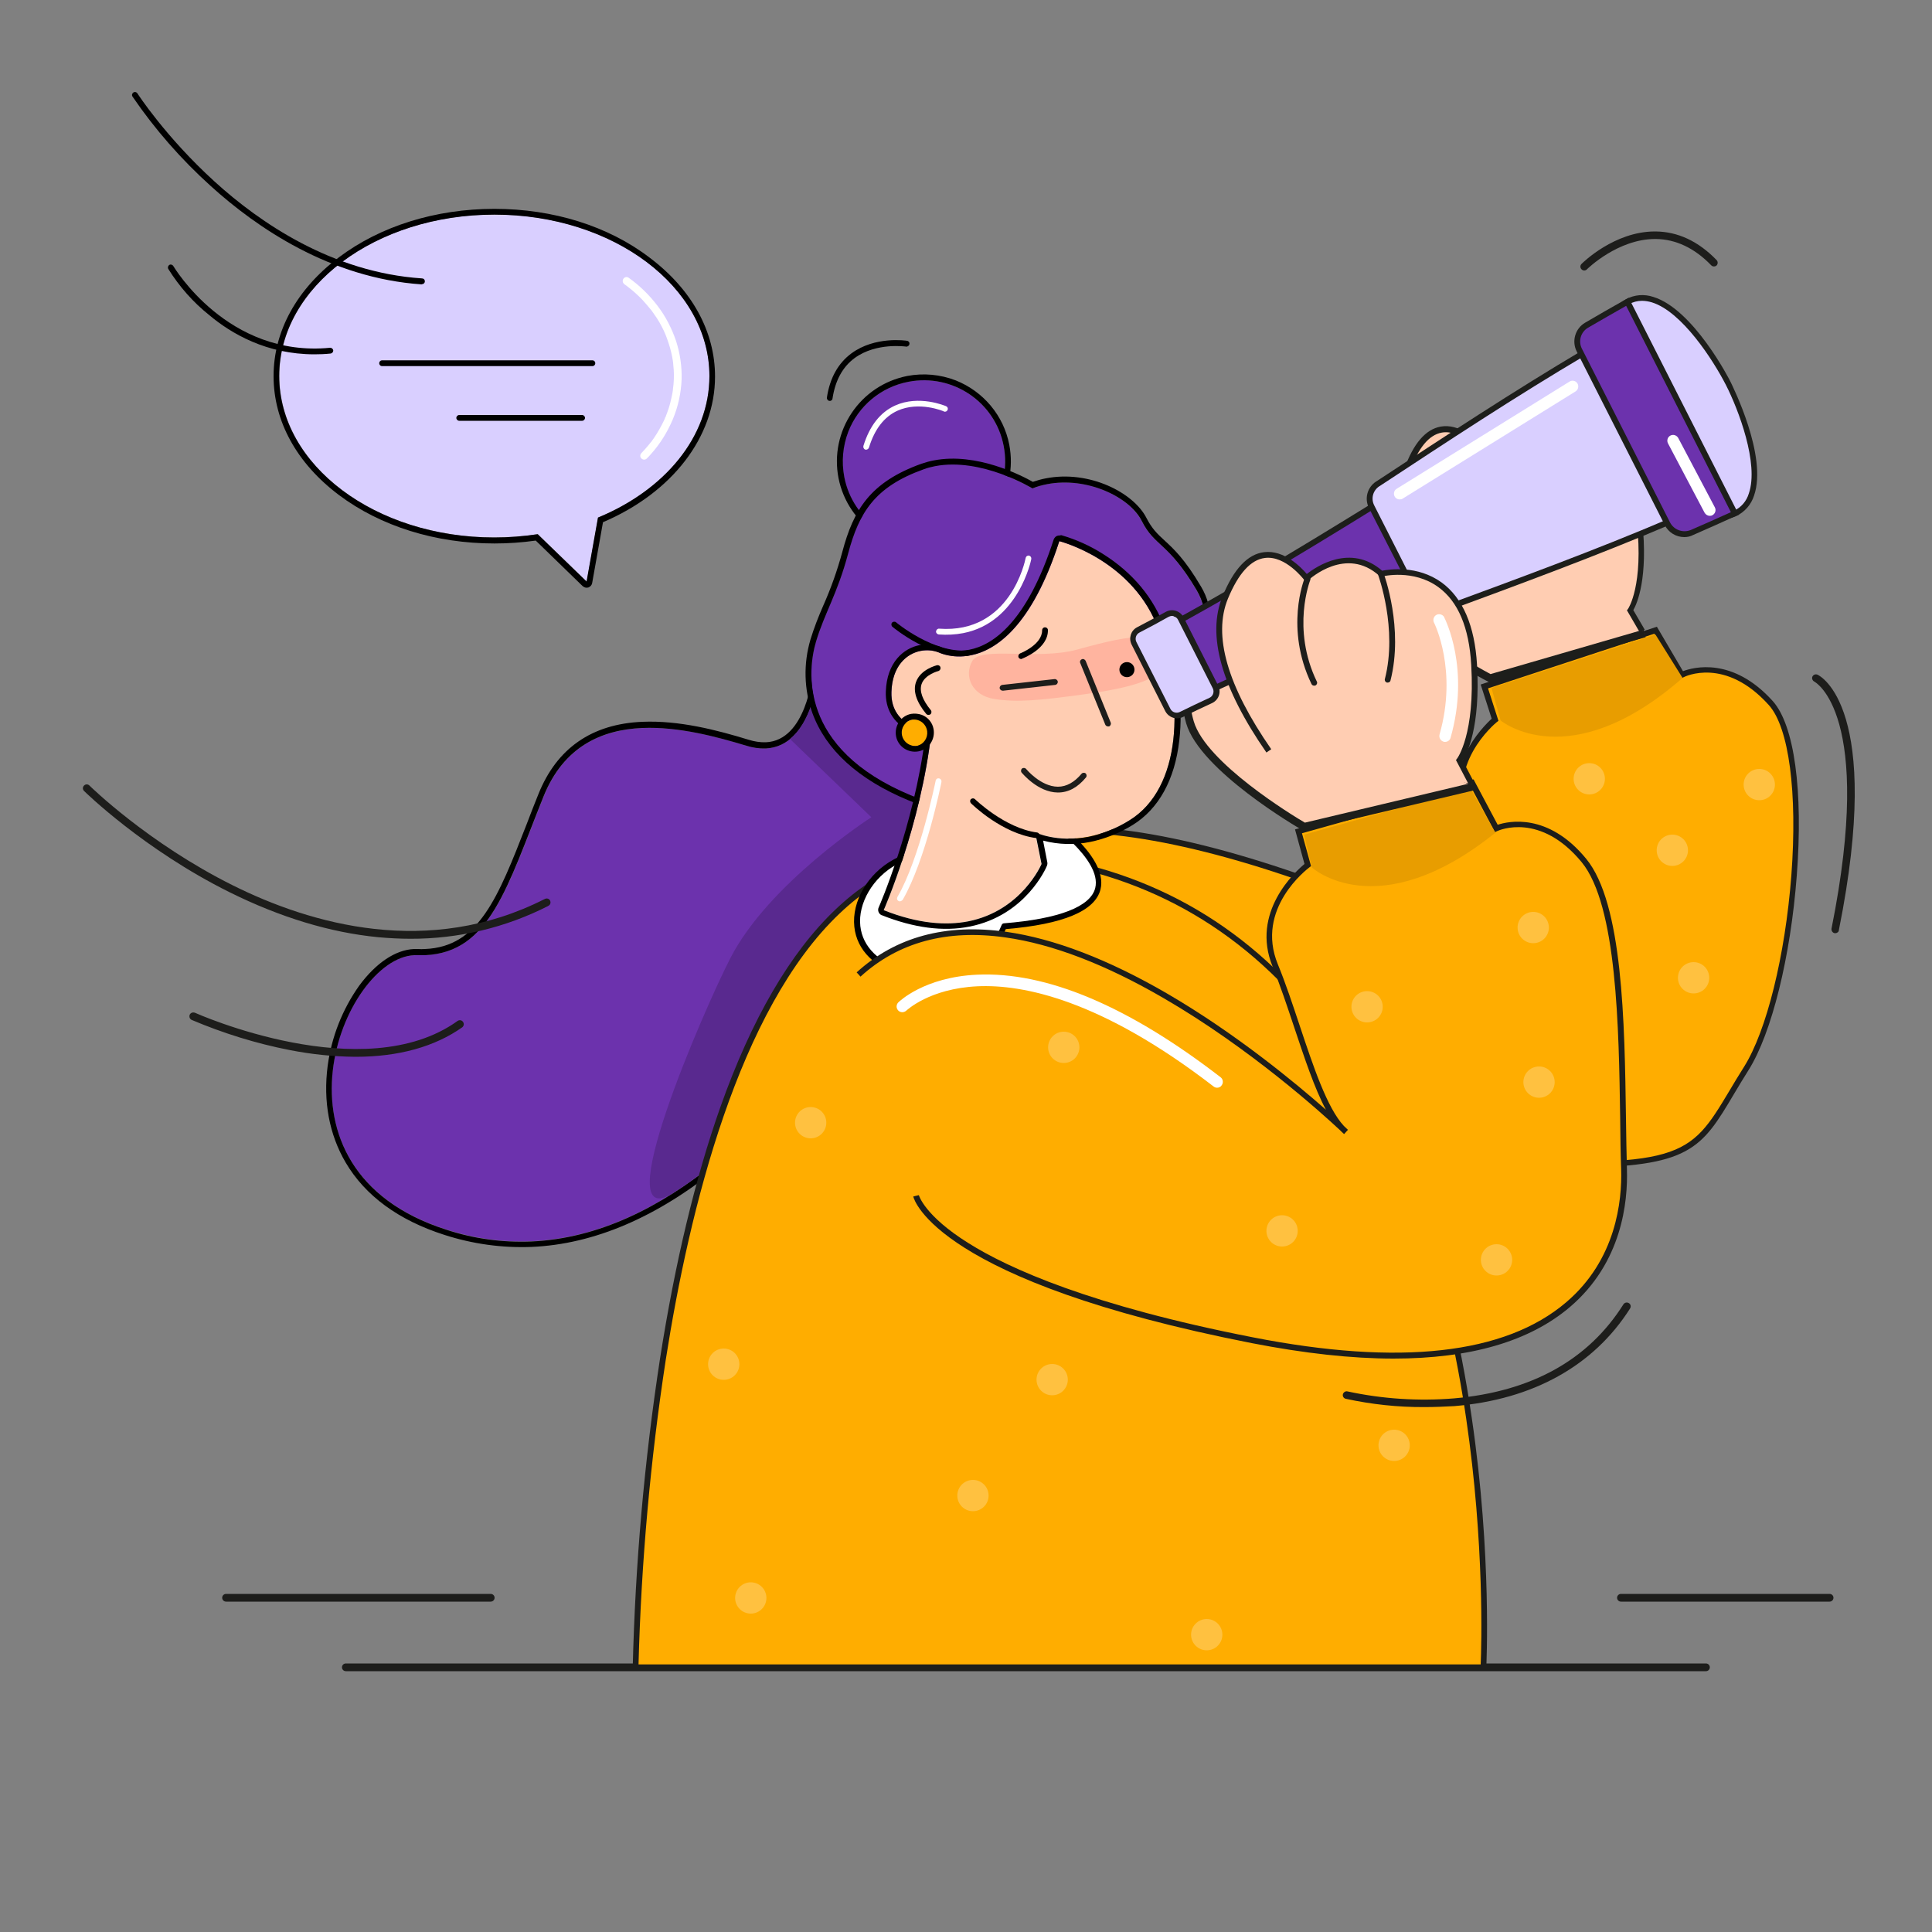 <?xml version="1.0" encoding="utf-8"?>
<!-- Generator: Adobe Illustrator 24.1.2, SVG Export Plug-In . SVG Version: 6.00 Build 0)  -->
<svg version="1.1" id="telescope_1_" xmlns="http://www.w3.org/2000/svg" xmlns:xlink="http://www.w3.org/1999/xlink" x="0px"
	 y="0px" viewBox="0 0 1000 1000" style="enable-background:new 0 0 1000 1000;" xml:space="preserve">
<rect x="0" y="0" width="1000" height="1000" fill="#808080" stroke="none"/>
<style type="text/css">
	.st0{fill:#1D1D1B;}
	.st1{fill:#D9CFFF;}
	.st2{fill:#FFFFFF;}
	.st3{fill:#FFAD00;}
	.st4{fill:#6C32AD;}
	.st5{fill:#59298F;}
	.st6{fill:#E89D00;}
	.st7{fill:#FFCDB2;}
	.st8{fill:#FFB49F;}
	.st9{fill:#1D1E1B;}
	.st10{fill:#FFC140;}
</style>
<g id="line">
	<path class="st0" d="M883,865H179c-1.1,0-2-0.9-2-2s0.9-2,2-2h704c1.1,0,2,0.9,2,2S884.1,865,883,865z"/>
	<path class="st0" d="M254,829H117c-1.1,0-2-0.9-2-2s0.9-2,2-2h137c1.1,0,2,0.9,2,2S255.1,829,254,829z"/>
	<path class="st0" d="M947,829H839c-1.1,0-2-0.9-2-2s0.9-2,2-2h108c1.1,0,2,0.9,2,2S948.1,829,947,829z"/>
</g>
<g id="message-2">
	<path class="st1" d="M367.2,194.6c0-46.1-49.8-83.6-111.3-83.6s-111.3,37.4-111.3,83.6s49.8,83.6,111.3,83.6c7.5,0,15-0.6,22.5-1.7
		l25.3,24.5l5.9-33.1C343.9,253.7,367.2,226.2,367.2,194.6z"/>
	<path d="M255.9,111.1c61.5,0,111.3,37.4,111.3,83.6c0,31.6-23.3,59-57.7,73.2l-5.9,33.1l-25.3-24.5c-7.4,1.1-14.9,1.7-22.5,1.7
		c-61.5,0-111.3-37.4-111.3-83.6S194.4,111.1,255.9,111.1 M255.9,108.1c-30.4,0-59,8.9-80.5,25.1c-21.8,16.4-33.8,38.2-33.8,61.5
		s12,45.1,33.8,61.5c21.6,16.2,50.1,25.1,80.5,25.1c7.2,0,14.3-0.5,21.4-1.5l24.2,23.5c0.6,0.5,1.3,0.9,2.1,0.9
		c0.3,0,0.6-0.1,0.9-0.1c1-0.4,1.8-1.2,2-2.3l5.6-31.5c35.8-15.3,58-44.1,58-75.4c0-23.3-12-45.1-33.8-61.5
		C314.9,117,286.3,108.1,255.9,108.1L255.9,108.1z"/>
	<path d="M197.6,189.5h109.2c0.8-0.1,1.4-0.8,1.3-1.7c-0.1-0.7-0.6-1.2-1.3-1.3H197.6c-0.8,0.1-1.4,0.8-1.3,1.7
		C196.4,188.9,196.9,189.4,197.6,189.5z"/>
	<path d="M237.7,217.8h63.6c0.8,0,1.5-0.7,1.5-1.5s-0.7-1.5-1.5-1.5h-63.6c-0.8,0-1.5,0.7-1.5,1.5S236.9,217.8,237.7,217.8
		L237.7,217.8z"/>
	<path class="st2" d="M332,234.5c1.2-1.2,2.4-2.6,3.5-3.9l0.8-1l0.4-0.5c0.1-0.2,0,0,0,0l0.3-0.3c0.5-0.7,1-1.4,1.5-2.1
		c1.9-2.8,3.6-5.8,5.1-8.9c0.2-0.4,0.3-0.7,0.5-1.1l0.2-0.6c0,0,0.1-0.3,0.1-0.1s0.1-0.2,0.1-0.2c0.3-0.8,0.6-1.6,0.9-2.4
		c0.6-1.6,1.1-3.2,1.5-4.8s0.8-3.3,1.1-4.9c0.1-0.4,0.1-0.8,0.2-1.2l0.1-0.6c0-0.1,0-0.2,0-0.3c0-0.3,0,0.3,0-0.1
		c0.1-0.8,0.2-1.6,0.3-2.5c0.3-3.3,0.3-6.7-0.1-10c0-0.4-0.1-0.8-0.1-1.2c0-0.2,0-0.4-0.1-0.6c0,0.4,0-0.2,0-0.3
		c-0.1-0.8-0.3-1.6-0.4-2.3c-0.3-1.6-0.7-3.1-1.1-4.6s-1-3.1-1.5-4.6c-0.1-0.4-0.3-0.7-0.4-1.1l-0.2-0.5c0-0.1-0.3-0.6-0.1-0.3
		c-0.3-0.8-0.7-1.5-1-2.3c-1.4-2.9-3-5.8-4.9-8.4c-0.5-0.7-0.9-1.3-1.4-2l-0.4-0.5l-0.2-0.2c-0.3-0.3-0.5-0.7-0.8-1
		c-1.1-1.3-2.2-2.6-3.3-3.8c-2.3-2.4-4.7-4.6-7.3-6.6l-0.4-0.3l-0.5-0.4c-0.4-0.3-0.7-0.5-1.1-0.8c-0.9-0.6-1.3-1.8-0.7-2.8
		c0.6-1,1.8-1.3,2.7-0.7c0,0,0,0,0,0c5.8,4.1,10.9,9.1,15.2,14.8c4.1,5.4,7.2,11.5,9.4,17.9c2.1,6.5,3.1,13.3,2.9,20.1
		c-0.3,7-1.8,13.9-4.5,20.4c-2.8,6.7-6.7,13-11.6,18.4c-0.6,0.7-1.2,1.3-1.9,2c-0.8,0.8-2,0.8-2.8,0c0,0,0,0,0,0
		C331.2,236.6,331.2,235.3,332,234.5C332,234.5,332,234.5,332,234.5L332,234.5z"/>
	<path d="M218.4,147.1c0.8,0,1.5-0.6,1.5-1.5s-0.6-1.5-1.5-1.5c-46.5-3.1-84-28.9-107.3-50.1c-25.3-23-39.9-45.5-40-45.7
		c-0.5-0.7-1.4-0.9-2.1-0.4c-0.7,0.5-0.9,1.4-0.4,2.1c11.6,17,25.2,32.5,40.5,46.3c23.7,21.5,61.9,47.7,109.2,50.9L218.4,147.1z"/>
	<path d="M162.7,183.4c2.7,0,5.5-0.1,8.4-0.4c0.8-0.1,1.4-0.8,1.4-1.6c-0.1-0.8-0.8-1.4-1.6-1.4c-53.1,5.2-80.9-41.9-81.2-42.3
		c-0.4-0.7-1.3-1-2-0.6c-0.7,0.4-1,1.3-0.6,2.1c5.7,9.1,12.8,17.2,21.2,23.9C119.7,172.7,138.1,183.4,162.7,183.4z"/>
</g>
<g id="woman">
	<path class="st3" d="M515,410.1c0,0,76.6,183.3,243.4,191.1C884,607,875,599,904,553c25.4-40.3,36.3-162.9,12.7-189.2
		s-46-14.7-46-14.7L857,326.1l-88.6,29.1l5.5,17.2c0,0-28.3,23-14.6,52.7s25.2,73.1,40.3,84.5c0,0-194.5-105.5-284.7-74.6"/>
	<path class="st0" d="M814.2,604.3c-15,0-33.2-0.6-55.9-1.6c-38.3-1.8-75-13-109.1-33.3C622,553.1,596.3,531,573,503.7
		c-18.4-21.6-34.4-45-48-70c-3.2,0.7-6.4,1.6-9.5,2.7l-1-2.8c2.9-1,5.9-1.9,9-2.6c-6.6-12.3-9.9-20.1-10-20.3l2.8-1.1
		c0.1,0.2,3.5,8.2,10.2,20.8c37.9-7.7,93.3,2,165.1,29c34.4,13.1,68,28,100.8,44.8c-7.8-10.6-14.7-28.6-21.9-47.4
		c-4-10.6-8.2-21.5-12.6-31c-12.7-27.5,9.7-49.7,14.2-53.8l-5.7-17.7l91.2-29.9l13.5,23c5.3-2,25.7-7.6,46.5,15.5
		c11.1,12.4,15.8,46.2,12.4,90.4c-3.2,42.1-13,81.5-24.9,100.5c-2.8,4.4-5.3,8.6-7.5,12.3C880.7,594.5,874.9,604.3,814.2,604.3z
		 M528.1,433.1c13.4,24.4,29.2,47.5,47.2,68.7c36.3,42.5,97.5,93.9,183.1,97.9c112.6,5.2,115.8-0.2,136.8-35.2
		c2.2-3.7,4.7-7.9,7.5-12.3c11.7-18.6,21.3-57.5,24.5-99.1c3.2-42.8-1.2-76.6-11.7-88.2c-22.5-25-43.4-14.8-44.2-14.3l-1.3,0.6
		l-0.7-1.2l-13-22l-86.1,28.3l5.4,16.8l-0.8,0.6c-1.1,0.9-27.2,22.6-14.2,50.9c4.4,9.5,8.6,20.5,12.6,31.1
		c8.5,22.3,17.3,45.3,27.2,52.8l-1.6,2.5c-35.1-18.4-71.3-34.7-108.4-48.8C621,436,565.3,426.1,528.1,433.1z"/>
	<path class="st4" d="M423.3,349.4c0,0-3.9,46.6-36.8,36.6s-85.5-22.6-105.1,26.3s-28.5,83.3-65.6,82.1S131.9,604.7,231,636.4
		C393.3,688.4,512,395,512,395l-29.2-25.9L423.3,349.4z"/>
	<path d="M423.3,349.4l59.4,19.8l29.2,25.9c0,0-97.6,241.4-236.9,247.5c-14.9,0.6-29.8-1.4-44-6.1c-97.8-31.3-53.4-140.5-16.6-142.1
		c0.5,0,1,0,1.4,0c1.5,0,2.9,0,4.2,0c33.6-1.5,42.4-35.1,61.3-82.1c10.4-25.9,30.1-34.6,51.1-35.5c18.7-0.8,38.5,4.5,54,9.2
		c3.2,1,6.5,1.5,9.9,1.4C420.3,386.3,423.4,349.3,423.3,349.4 M423.3,346.3c-0.5,0-1.1,0.2-1.5,0.5c-0.8,0.5-1.3,1.3-1.3,2.2
		c0,0.5-3.2,34.3-24.1,35.2c-3,0.1-6-0.4-8.9-1.3c-16.6-5.1-36.1-10.1-55-9.3c-26.2,1.1-44.3,13.7-53.8,37.4
		c-2.2,5.4-4.2,10.6-6.1,15.6c-14.9,38.2-24.8,63.4-52.5,64.6c-1.3,0.1-2.6,0.1-4,0c-0.6,0-1.1,0-1.7,0c-9.7,0.4-19.8,7.2-28.5,19
		c-8.7,12.3-14.3,26.5-16.3,41.5c-2.4,18.3,0.8,35.5,9.3,50c10.1,17.2,27.4,29.9,51.2,37.5c14.6,4.7,29.8,6.8,45.1,6.2
		c32.4-1.4,65.3-15.5,97.5-41.9c25.6-21,51-49.7,75.5-85.4c41.5-60.7,66.3-121.4,66.5-122c0.5-1.2,0.2-2.5-0.8-3.4l-29.2-25.9
		c-0.3-0.3-0.6-0.5-1-0.6l-59.4-19.8C424,346.4,423.6,346.4,423.3,346.3L423.3,346.3z"/>
	<path class="st5" d="M482.8,369.1l-59.4-19.8c0,0-1.9,23-14.5,33.2L451,423c0,0-53,34-73,73c-13.5,26.2-64.7,143.8-29.6,121.5
		c31.1-19.8,58.9-49.1,82.3-80.1c24.3-61.6,52.2-132.7,62.5-159.2L482.8,369.1z"/>
	<path class="st3" d="M329,863c0,0,4-429,181.2-421.5C790.2,453.4,767.9,863,767.9,863H329z"/>
	<path class="st0" d="M769.3,864.5H327.5V863c1.3-53.4,6-106.8,14.1-159.6c7.8-49.9,18.3-93.7,31.2-130.2
		c16.2-45.8,36.3-80.3,59.7-102.5c22.7-21.6,48.9-31.9,77.8-30.6c65.4,2.8,119.7,27.5,161.5,73.6c25.1,27.7,45.9,63.3,61.7,105.9
		c12.7,34,22.2,72.5,28.3,114.4c10.5,71.3,7.5,128.6,7.5,129.2L769.3,864.5z M330.5,861.5h435.9c0.4-9.2,2-62.4-7.5-127.2
		c-9.6-65.5-33-156.5-89.3-218.7c-41.2-45.4-94.8-69.9-159.4-72.6c-28.1-1.2-53.5,8.8-75.6,29.8c-52.3,49.6-77.8,153-90,231
		C336.6,756,331.9,808.7,330.5,861.5L330.5,861.5z"/>
	<circle class="st4" cx="478.2" cy="238.9" r="42.1"/>
	<path d="M470.2,197.6c22.8-4.4,44.9,10.4,49.3,33.2c4.4,22.8-10.4,44.9-33.2,49.3s-44.9-10.4-49.3-33.2c-1.5-7.9-0.8-16,2.1-23.5
		C444.3,210.1,456,200.3,470.2,197.6 M469.6,194.6c-24.4,4.8-40.3,28.4-35.6,52.8c4.8,24.4,28.4,40.3,52.8,35.6s40.3-28.4,35.6-52.8
		c-2.9-15.1-13.4-27.6-27.7-33.3C486.7,193.8,478,193,469.6,194.6L469.6,194.6z"/>
	<path class="st4" d="M607.2,358.3c0,0,26.8-28,12-53s-21.4-22.1-28.4-35.8c-6.9-13.7-33.8-25.6-56.4-16.7c0,0-30.9-19-56.4-9.9
		s-33.5,22.4-39.1,43.5s-12.2,30.9-16.6,45.6s-9.3,55.3,48.9,79.6S607.2,358.3,607.2,358.3z"/>
	<path d="M483.9,241.3c24.1-4.7,50.5,11.5,50.5,11.5c2.4-1,5-1.7,7.6-2.2c20.7-4,42.7,6.7,48.9,18.9c6.9,13.7,13.5,10.8,28.4,35.8
		s-12,53-12,53s-47,46.8-95.3,56.3c-13.8,2.7-27.7,2.3-40.7-3c-58.2-24.3-53.3-64.9-48.9-79.6s11-24.5,16.6-45.5
		s13.6-34.5,39.1-43.6C479.9,242.2,481.9,241.7,483.9,241.3 M483.4,238.3c-2.2,0.4-4.3,1-6.4,1.7c-26.7,9.6-35.2,23.9-41,45.6
		c-2.6,9.6-5.9,18.9-9.9,27.9c-2.5,5.7-4.8,11.6-6.6,17.5c-3.7,12.5-3.4,25.8,1,38.1c7,19.1,23.7,34.3,49.6,45.1
		c12.5,5.2,26.8,6.3,42.4,3.2c25.5-5,50.5-20.3,66.9-32.2c10.5-7.6,20.5-15.9,29.9-24.9l0,0c4.9-5.4,8.9-11.4,12.1-17.9
		c6.8-14.2,6.9-27.6,0.3-38.7c-8.4-14.3-14.3-19.7-19.1-24.1c-3.7-3.4-6.3-5.9-9.2-11.5c-6.7-13.2-29.7-24.9-52.1-20.5
		c-2.3,0.4-4.5,1.1-6.7,1.8C528.9,246.2,505.5,234,483.4,238.3L483.4,238.3z"/>
	<path d="M501.3,339.5h-0.1c-18.7,1.9-38.5-14.4-39.3-15.1c-0.6-0.5-0.7-1.5-0.2-2.1s1.5-0.7,2.1-0.2c0.2,0.2,19.7,16.3,37.1,14.5
		c0.8-0.1,1.6,0.4,1.7,1.3S502.1,339.3,501.3,339.5L501.3,339.5z"/>
	<path class="st2" d="M498.6,327.7c-4.2,0.8-8.4,1-12.7,0.7c-0.8-0.1-1.5-0.8-1.4-1.6c0.1-0.8,0.8-1.5,1.6-1.4
		c36.8,2.7,44.5-35.1,44.8-36.7c0.2-0.8,1-1.3,1.8-1.1c0.7,0.2,1.2,0.9,1.1,1.7C533.8,289.6,527.2,322.1,498.6,327.7z"/>
	<path class="st2" d="M537.6,420.3c0,0,80.4,51.3-18,59.1c0,0-13.5,35.6-50.8,24.7c-37.3-10.9-28.2-45.6-5.6-57.9
		C482.8,435.5,537.6,420.3,537.6,420.3z"/>
	<path d="M490,507c-7.2,1.3-14.6,0.8-21.6-1.4c-15.6-4.5-24.9-13.7-26.2-25.9c-1.4-13.1,6.9-27.5,20.3-34.8
		c19.5-10.7,72.5-25.4,74.7-26c0.4-0.1,0.8,0,1.2,0.2c1.5,0.9,35.8,23,31.2,41.3c-2.8,11.1-19.2,18-49,20.5
		C518.8,485.1,509.6,503.1,490,507z M537.4,421.9c-6.2,1.8-55.4,15.7-73.4,25.6c-12.1,6.6-20,20-18.7,31.8
		c1.2,10.9,9.7,19.2,24.1,23.4c14.9,4.4,27.7,1.7,38-7.9c4.7-4.5,8.5-9.9,11-15.9c0.2-0.6,0.7-1,1.3-1c28.5-2.3,44.8-8.6,47.2-18.3
		C570.5,444.6,541.7,424.8,537.4,421.9L537.4,421.9z"/>
	<path d="M429.8,207.5c-0.2,0-0.3,0-0.5,0c-0.8-0.1-1.4-0.9-1.3-1.7c0,0,0,0,0,0c1.5-10.1,5.8-17.8,12.7-22.9
		c12.2-9,28.2-6.6,28.8-6.5c0.8,0.1,1.4,0.9,1.2,1.7c0,0,0,0,0,0c-0.1,0.8-0.9,1.4-1.7,1.3c-0.1,0-15.4-2.3-26.6,5.9
		c-6.3,4.6-10.1,11.7-11.5,21C430.9,206.9,430.4,207.3,429.8,207.5z"/>
	<path class="st3" d="M474.2,619c0,0,10.1,42.6,174,74.8s194-40.9,192.4-88.5s1.7-132.5-20.8-159.8s-45.4-16.6-45.4-16.6l-12.6-23.6
		L672,430.4l4.8,17.4c0,0-29.2,21.7-16.8,52c12.4,30.3,22,74.1,36.6,86.1c0,0-165.2-160.6-252.2-81.5"/>
	<path class="st0" d="M721.3,703.2c-21.7,0-46.2-2.7-73.4-8c-162.9-32-174.8-74.1-175.2-75.9l2.9-0.7c0,0.1,2.9,10.6,25.6,24.8
		c21,13.2,63.5,32.4,147.3,48.8c76,14.9,130.5,8.8,162.1-18.1c26-22.1,29-52.7,28.5-68.9c-0.3-8-0.4-17-0.5-26.5
		c-0.7-46.4-1.6-110-19.9-132.4c-21.4-26-42.7-16.6-43.6-16.2l-1.3,0.6l-0.7-1.3l-12-22.6l-87.2,24.5l4.7,17l-0.8,0.6
		c-1.2,0.9-28.2,21.4-16.4,50.2c4,9.7,7.7,20.9,11.3,31.7c7,21,14.2,42.7,22.9,52c1.3,1.2,2,1.9,2.1,2l-2,2.2
		c-0.8-0.7-1.5-1.4-2.2-2.1c-9.1-8.5-46.3-42.2-91.1-68.2c-30.1-17.5-57.7-28.1-82.1-31.5c-30.2-4.3-55.4,2.5-74.9,20.3l-2-2.2
		c20.2-18.4,46.2-25.4,77.4-21c24.7,3.5,52.7,14.2,83.2,31.9c35.6,20.7,66.4,46.2,82.3,60.2c-5.9-11-11-26.5-16.4-42.6
		c-3.6-10.8-7.3-21.9-11.2-31.5c-11.5-28.1,11.8-49.2,16.5-53.1l-4.9-17.9l92.4-25.9l12.5,23.5c5.4-1.8,26-6.5,45.8,17.6
		c19,23.1,19.9,84.7,20.6,134.2c0.1,9.5,0.3,18.6,0.5,26.5c0.5,16.8-2.5,48.3-29.5,71.3C791.7,694.3,761.1,703.2,721.3,703.2z"/>
	<path class="st6" d="M679,449c0,0,34,31,95-18l-13-23l-86,24L679,449z"/>
	<path class="st6" d="M776.7,372.9c0,0,35.3,29.5,94.2-22l-14-22.4L772,356.1L776.7,372.9z"/>
	<path class="st2" d="M448.6,232.7c-0.2,0.1-0.5,0.1-0.7,0c-0.8-0.2-1.2-1.1-1-1.9c3.2-10.4,8.7-17.4,16.4-20.9
		c12.4-5.6,25.7,0.1,26.3,0.3c0.8,0.3,1.2,1.1,0.9,1.9c-0.3,0.8-1.1,1.2-1.9,0.9c-0.1,0-0.1-0.1-0.2-0.1c-0.1-0.1-12.7-5.4-23.9-0.3
		c-6.8,3.1-11.8,9.5-14.7,19C449.6,232.2,449.1,232.6,448.6,232.7z"/>
	<path class="st7" d="M535.7,430.8l3.3,16.4c0,0-20.1,48.2-81.6,23.9c0,0,19.3-43.8,24.7-92.4c0,0-21.3-1.5-20.7-20.5
		s15-24.2,24.5-20.5c0,0,37.8,19,62.4-57.6c0,0,38.6,9.7,51.6,46.4s11.8,81.4-15.3,98.1S535.7,430.8,535.7,430.8z"/>
	<path d="M548.3,280.1c0,0,38.6,9.7,51.6,46.4s11.8,81.4-15.3,98.1c-6.5,4.1-13.6,6.9-21.1,8.5c-16.5,3.2-27.7-2.3-27.7-2.3
		l3.3,16.4c0,0-10.2,24.2-38,29.7c-11.4,2.2-25.8,1.3-43.7-5.8c0,0,19.3-43.8,24.7-92.4c0,0-21.3-1.5-20.7-20.5
		c0.4-13.3,7.6-19.8,15.1-21.3c3.1-0.6,6.4-0.4,9.4,0.8c0,0,6.8,3.4,16.4,1.5C515.4,336.7,534,324.3,548.3,280.1 M547.7,277.2
		c-1.1,0.2-1.9,1-2.3,2c-13.8,42.8-31.4,54.7-43.7,57.1c-4.9,1-9.9,0.6-14.5-1.3c-0.1,0-0.1-0.1-0.2-0.1c-3.5-1.4-7.3-1.7-11-1
		c-8.2,1.6-17,8.8-17.5,24.1c-0.3,9,3.8,15.9,11.7,20.1c2.7,1.4,5.7,2.4,8.7,3c-5.7,46.4-23.9,88.2-24.1,88.6c-0.7,1.5,0,3.3,1.5,4
		c0,0,0.1,0,0.1,0c16.6,6.6,31.9,8.6,45.4,5.9c29-5.7,39.7-30.4,40.1-31.5c0.2-0.5,0.3-1.1,0.2-1.7l-2.2-11.3
		c8,2.1,16.3,2.3,24.3,0.7c7.8-1.6,15.3-4.6,22.1-8.8c13.4-8.3,21.8-23.4,24.1-43.8c2.1-17.8-0.6-38.4-7.5-57.9
		c-5.5-15.6-16.6-28.9-31.9-38.5c-6.7-4.3-14.1-7.6-21.7-9.8C548.6,277.2,548.1,277.2,547.7,277.2L547.7,277.2z"/>
	<path d="M536.9,433.8c-0.2,0-0.3,0-0.5,0c-17.8-2.3-33.3-17.5-33.9-18.1c-0.5-0.6-0.5-1.6,0.1-2.1c0.6-0.5,1.4-0.5,2,0
		c0.1,0.1,15.5,15.1,32.2,17.3c0.8,0.1,1.4,0.9,1.3,1.7C538,433.2,537.5,433.7,536.9,433.8L536.9,433.8z"/>
	<path d="M480.8,370c-0.5,0.1-1.1-0.1-1.4-0.5c-5.1-6.2-6.9-11.8-5.3-16.4c2.3-6.7,10.6-8.7,11-8.8c0.8-0.1,1.6,0.4,1.7,1.3
		c0.1,0.7-0.3,1.4-1,1.7c-0.1,0-7.1,1.8-8.8,6.8c-1.2,3.6,0.4,8.1,4.8,13.5c0.5,0.6,0.4,1.6-0.2,2.1c0,0,0,0,0,0
		C481.3,369.9,481.1,370,480.8,370z"/>
	<path class="st8" d="M557.6,336.2c-20.9,5.7-50-1.9-54.4,6s-0.1,17.8,11.5,19.6s23,0.8,46.2-2.4s45.6-8.1,42.2-20.4
		S588.3,327.7,557.6,336.2z"/>
	<circle class="st3" cx="473.5" cy="379.3" r="6.9"/>
	<path d="M472.2,372.5c3.8-0.5,7.2,2.2,7.7,6c0.4,3.4-1.7,6.6-5,7.5c-1.3,0.3-2.6,0.1-3.8-0.4c-3.5-1.4-5.3-5.4-3.9-8.9
		C467.9,374.5,469.9,372.9,472.2,372.5 M471.6,369.5c-5.3,1-8.8,6.2-7.8,11.6c1,5.3,6.2,8.8,11.6,7.8c5.3-1,8.8-6.2,7.8-11.6
		c-0.6-3.3-2.9-6.1-6.1-7.3C475.4,369.4,473.4,369.2,471.6,369.5z"/>
	<circle cx="583.3" cy="346.6" r="3.9"/>
	<path d="M528.8,341.1c-0.8,0.1-1.6-0.4-1.7-1.2c-0.1-0.7,0.3-1.4,0.9-1.7c0.1,0,11.5-4.5,11.4-12c0-0.8,0.6-1.5,1.5-1.5
		c0.8,0,1.5,0.6,1.5,1.4c0,0,0,0,0,0c0.2,9.6-12.8,14.6-13.3,14.8L528.8,341.1z"/>
	<path class="st2" d="M466,466.5c-0.3,0.1-0.7,0-1-0.2c-0.7-0.4-0.9-1.3-0.5-2c11.6-20,19.7-59.8,19.8-60.2c0.1-0.8,0.9-1.4,1.7-1.2
		c0,0,0.1,0,0.1,0c0.8,0.2,1.3,0.9,1.2,1.8c-0.3,1.6-8.2,40.6-20.1,61.1C466.8,466.2,466.4,466.4,466,466.5z"/>
	<path class="st0" d="M547.6,410.2h-0.1c-10.3-0.1-18.3-9.9-18.7-10.3c-0.5-0.6-0.4-1.6,0.2-2.1c0.6-0.5,1.6-0.4,2.1,0.2
		c0.1,0.1,7.5,9.1,16.4,9.2h0.1c4.4,0,8.5-2.3,12.2-6.7c0.5-0.6,1.5-0.7,2.1-0.2s0.7,1.5,0.2,2.1C557.8,407.6,553,410.2,547.6,410.2
		z"/>
	<path class="st7" d="M740.5,286.7c-21.8-11.5-33.5-4.4-26,17.4s56.9,47.1,56.9,47.1l80-23.2"/>
	<path class="st9" d="M771.1,353.3l-0.7-0.4c-2-1-50.2-26-57.8-48.2c-4.7-13.5-1.7-19.8,1.7-22.7c5.3-4.6,15-3.5,27.1,2.9l-1.9,3.5
		c-10.5-5.5-18.7-6.8-22.7-3.4c-3.4,2.9-3.6,9.4-0.5,18.3c6.7,19.4,49.2,42.4,55.2,45.6l79.2-23l1.1,3.9L771.1,353.3z"/>
	<path class="st7" d="M850.2,326.8l-6.3-10.9c0,0,8.5-11.9,4.8-46c-5.8-53.8-46.3-41.3-46.3-41.3c-17.7-14.6-35.7,3.8-35.7,3.8
		s-23.9-29.2-38.3,11.1c-8.2,23,8.3,51.4,24.3,72.2"/>
	<path class="st9" d="M848.9,327.6l-6.8-11.7l0.6-0.8c0.1-0.1,8.1-12.1,4.5-45c-1.9-17.7-7.8-29.8-17.4-36.2
		c-12.3-8.1-26.8-3.8-27-3.8l-0.8,0.2l-0.6-0.5c-16.4-13.5-33,3-33.7,3.7l-1.2,1.2l-1.1-1.3c-0.1-0.1-9.4-11.2-19.1-9.5
		c-6.7,1.2-12.2,7.9-16.6,20.1c-6.4,17.9,1.8,41.7,24.1,70.8l-2.4,1.8c-23-30-31.3-54.8-24.6-73.7c4.7-13.3,11.1-20.7,18.9-22.1
		c9.5-1.7,18,6.3,20.9,9.4c4.4-3.8,20.2-15.6,35.9-3.3c3.4-0.9,16.7-3.6,28.7,4.3c10.5,6.9,16.8,19.8,18.8,38.4
		c3.2,29.7-2.7,42.9-4.6,46.2l5.9,10.1L848.9,327.6z"/>
	<path class="st0" d="M519,357.5c-0.8,0-1.5-0.6-1.6-1.4c0-0.8,0.6-1.5,1.4-1.6l27-3c0.8-0.1,1.6,0.5,1.7,1.3
		c0.1,0.8-0.5,1.6-1.3,1.7l-27,3H519z"/>
	<path class="st7" d="M645,356.5c-23-13.6-36-6.5-29.1,17.4s59,54,59,54l87.8-20.9"/>
	<path class="st9" d="M674.7,430l-0.7-0.4c-2.2-1.2-52.8-30.7-60-55.1c-4.3-14.8-0.8-21.4,3-24.3c6-4.6,16.3-3,29,4.6l-2,3.4
		c-11.1-6.6-20-8.3-24.5-4.8c-3.9,3-4.5,10.1-1.6,20c6.3,21.4,51.3,48.8,57.5,52.4l87-20.7l0.9,3.9L674.7,430z"/>
	<g id="telescope-2">
		<path class="st4" d="M842.3,267.2c-75.8,32.5-153.6,60.1-228,95.8c-5.8-11.4-11.6-22.9-17.4-34.3c72.7-38.9,141.2-85,212.3-126.7
			L842.3,267.2z"/>
		<path class="st9" d="M613.5,365l-18.7-37l1.3-0.7c45.3-24.2,89.7-51.7,132.6-78.2c26-16.1,52.9-32.7,79.7-48.4l1.4-0.8l34.6,68.1
			l-1.5,0.6c-28.6,12.3-57.9,24-86.3,35.4c-46.9,18.8-95.3,38.2-141.7,60.4L613.5,365z M598.8,329.3l16.1,31.7
			c46-22,94-41.2,140.5-59.8c27.9-11.2,56.7-22.7,84.8-34.7l-31.7-62.4c-26.3,15.5-52.7,31.8-78.3,47.6
			C687.7,278,643.7,305.2,598.8,329.3L598.8,329.3z"/>
		<path class="st1" d="M626.8,362.5c-5.6,2.6-9.8,4.6-15.3,7.3c-2.5,1.2-5.6,0.2-6.9-2.3L587,332.9c-1.3-2.5-0.3-5.6,2.2-6.9
			c5.5-2.9,9.6-5.1,15-8c2.5-1.4,5.6-0.5,7,2c0,0.1,0.1,0.1,0.1,0.2l17.9,35.3c1.3,2.5,0.3,5.6-2.3,6.9
			C626.9,362.4,626.8,362.4,626.8,362.5z"/>
		<path class="st9" d="M609.2,371.8c-2.5,0-4.8-1.4-6-3.6l-17.5-34.6c-1.6-3.3-0.4-7.2,2.8-8.9c5.4-2.8,9.4-5,14.9-8
			c3.2-1.8,7.3-0.6,9.1,2.6c0,0.1,0.1,0.1,0.1,0.2l17.9,35.3c1.7,3.3,0.4,7.3-2.9,9c-0.1,0-0.1,0.1-0.2,0.1l0,0
			c-5.7,2.6-9.8,4.6-15.3,7.3C611.2,371.6,610.2,371.8,609.2,371.8z M606.6,318.8c-0.6,0-1.2,0.2-1.8,0.5c-5.5,3.1-9.6,5.3-15,8.1
			c-1.8,0.9-2.5,3.1-1.6,4.9l17.6,34.6c0.9,1.8,3.1,2.5,4.9,1.6c5.5-2.7,9.6-4.7,15.3-7.3c1.8-0.8,2.6-3,1.8-4.8
			c0-0.1-0.1-0.1-0.1-0.2l-17.9-35.3c-0.4-0.9-1.2-1.6-2.2-1.8C607.4,318.8,607,318.8,606.6,318.8L606.6,318.8z"/>
		<path class="st1" d="M865,269.7c-39.1,16.7-78.9,31.3-118.8,46c-4.4,1.6-9.3-0.3-11.4-4.5c-8.3-16.3-16.6-32.6-24.9-48.9
			c-2.1-4.2-0.8-9.3,3.1-11.8c35.4-23.4,70.9-46.7,107.4-68.3c4.4-2.6,10-1.2,12.6,3.2c0.1,0.2,0.2,0.3,0.3,0.5
			c12,23.7,24.1,47.5,36.1,71.2c2.3,4.5,0.5,10.1-4.1,12.4C865.4,269.6,865.2,269.7,865,269.7z"/>
		<path class="st9" d="M743,317.7c-4,0-7.7-2.3-9.5-5.9L708.6,263c-2.5-4.9-0.9-10.8,3.7-13.8l0.2-0.1
			c34.8-22.9,70.8-46.6,107.3-68.2c2.6-1.5,5.6-1.9,8.5-1.1c2.8,0.8,5.2,2.8,6.5,5.4l36.1,71.2c1.3,2.6,1.5,5.7,0.5,8.5
			c-1,2.8-3.1,5-5.9,6.2l0,0c-39,16.6-79.5,31.5-118.5,45.9l-0.3,0.1C745.5,317.5,744.3,317.8,743,317.7z M825.2,182.4
			c-1.4,0-2.7,0.4-3.9,1.1c-36.5,21.5-72.4,45.2-107.2,68.1l-0.2,0.1c-3.3,2.2-4.4,6.4-2.6,9.9l24.8,48.9c1.8,3.5,5.9,5.1,9.5,3.7
			l0.3-0.1c39.1-14.4,79.5-29.2,118.4-45.8l0,0c3.9-1.7,5.8-6.2,4.1-10.1c-0.1-0.2-0.1-0.3-0.2-0.5l-36.1-71.2
			c-1-1.9-2.7-3.3-4.7-3.9C826.7,182.5,826,182.4,825.2,182.4L825.2,182.4z"/>
		<path class="st1" d="M894.5,198.6c7,13.8,24.5,57.4,3.4,67.2c-20.9,9.7-44.9-27.9-52.2-42.4s-23.5-56-3.4-67.2
			C862.7,145,887.5,184.8,894.5,198.6z"/>
		<path class="st9" d="M890.9,268.8c-18.6,0-38-28-46.6-44.7c-9.7-19.1-22.7-58.1-2.7-69.2c4.3-2.4,9.5-2.8,14.2-1.2
			c20.7,6.4,39.4,42.7,40.1,44.3s19.1,38,12,58.5c-1.5,4.7-4.9,8.6-9.4,10.7C896.1,268.2,893.5,268.8,890.9,268.8z M849.9,155.7
			c-2.4,0-4.7,0.6-6.8,1.8c-18.7,10.3-3.5,50.5,4,65.2s31,50.7,50.3,41.7c3.8-1.7,6.6-5,7.8-9c5.3-15.4-5.4-43.5-11.9-56.2
			s-22.7-37.9-38.3-42.7C853.3,156,851.6,155.7,849.9,155.7L849.9,155.7z"/>
		<path class="st4" d="M897.9,265.8c-7.4,3.4-14.8,6.7-22.2,9.9c-4.8,2.1-10.3,0.1-12.7-4.6l-45.6-89.9c-2.3-4.6-0.7-10.3,3.8-12.9
			c7-4.1,14-8.1,21.1-12.1C860.8,192.7,879.3,229.3,897.9,265.8z"/>
		<path class="st9" d="M871.8,278c-4.3,0-8.2-2.4-10.1-6.2l-45.6-89.9c-2.7-5.3-0.8-11.9,4.4-14.9c7-4.1,14.1-8.2,21.1-12.1l1.4-0.8
			l57,112.3l-1.4,0.6c-7.3,3.3-14.8,6.7-22.2,9.9C874.9,277.7,873.3,278,871.8,278z M841.7,158.3c-6.5,3.7-13.2,7.5-19.7,11.3
			c-3.8,2.2-5.2,7-3.2,10.9l45.6,89.9c2,3.9,6.7,5.6,10.8,3.9c6.9-3,13.9-6.1,20.7-9.2L841.7,158.3z"/>
		<path class="st2" d="M724.5,258.5c-1.7,0-3-1.3-3-3c0-1,0.5-2,1.4-2.5l89.5-55.5c1.4-0.9,3.3-0.4,4.1,1c0.8,1.4,0.4,3.2-1,4.1
			l-89.5,55.5C725.6,258.4,725.1,258.5,724.5,258.5z"/>
		<path class="st2" d="M885,267c-1.1,0-2.1-0.6-2.7-1.6l-19-36c-0.7-1.5-0.1-3.3,1.4-4c1.4-0.7,3.1-0.1,3.9,1.2l19,36
			c0.8,1.5,0.2,3.3-1.3,4.1C886,266.9,885.5,267,885,267z"/>
	</g>
	<path class="st7" d="M761.7,405.7l-6.3-12.1c0,0,9.8-12.5,7.6-49.5c-3.4-58.6-48-47.1-48-47.1c-18.4-16.7-38.8,2.2-38.8,2.2
		s-24.4-32.8-42,10c-10.1,24.5,6.3,56,22.5,79.5"/>
	<path class="st9" d="M760.4,406.4l-6.8-13l0.6-0.8c0.1-0.1,9.4-12.6,7.3-48.5c-1.1-19.3-6.8-32.8-17-40.2
		c-13-9.5-28.9-5.6-29.1-5.5l-0.8,0.2l-0.6-0.5c-17.2-15.6-36,1.5-36.8,2.2l-1.2,1.1l-1-1.3c-0.1-0.1-9.6-12.7-20.3-11.3
		c-7.3,0.9-13.7,8-19.1,21c-7.9,19.1-0.3,45.3,22.4,78l-2.5,1.7c-23.3-33.6-31-60.8-22.7-80.9c5.8-14.1,13-21.8,21.5-22.8
		c10.4-1.3,19.2,7.9,22.1,11.3c4.8-3.8,22.6-15.9,39-1.7c3.6-0.7,18.2-3,30.8,6.1c10.9,8,17.1,22.3,18.3,42.5
		c1.9,32.5-5.3,46.3-7.4,49.7L763,405L760.4,406.4z"/>
	<path class="st0" d="M680.2,354.9c-0.6,0-1.1-0.3-1.4-0.9c-13.8-28.7-3.9-54-3.4-55c0.3-0.8,1.2-1.1,2-0.8s1.1,1.2,0.8,2l0,0
		c-0.1,0.3-9.9,25.1,3.4,52.6c0.4,0.7,0,1.6-0.7,2C680.6,354.9,680.4,354.9,680.2,354.9z"/>
	<path class="st0" d="M718.3,353.3c-0.1,0-0.3,0-0.4,0c-0.8-0.2-1.3-1-1.1-1.8c0,0,0,0,0,0c6.7-26.1-3.4-53.7-3.5-54
		c-0.3-0.8,0.1-1.6,0.9-1.9c0.8-0.3,1.6,0.1,1.9,0.9c0,0,0,0,0,0c0.4,1.2,10.5,28.7,3.6,55.8C719.6,352.8,719,353.3,718.3,353.3z"/>
	<circle class="st10" cx="388.6" cy="827.1" r="8.1"/>
	<circle class="st10" cx="374.6" cy="706.1" r="8.1"/>
	<circle class="st10" cx="544.6" cy="714.1" r="8.1"/>
	<circle class="st10" cx="503.6" cy="774.1" r="8.1"/>
	<circle class="st10" cx="624.6" cy="846.1" r="8.1"/>
	<circle class="st10" cx="721.6" cy="748.1" r="8.1"/>
	<circle class="st10" cx="663.6" cy="637.1" r="8.1"/>
	<circle class="st10" cx="774.6" cy="652.1" r="8.1"/>
	<circle class="st10" cx="707.6" cy="521.1" r="8.1"/>
	<circle class="st10" cx="796.6" cy="560.1" r="8.1"/>
	<circle class="st10" cx="793.6" cy="480.1" r="8.1"/>
	<circle class="st10" cx="550.6" cy="542.1" r="8.1"/>
	<circle class="st10" cx="822.6" cy="403.1" r="8.1"/>
	<circle class="st10" cx="910.6" cy="406.1" r="8.1"/>
	<circle class="st10" cx="876.6" cy="506.1" r="8.1"/>
	<circle class="st10" cx="865.6" cy="440.1" r="8.1"/>
	<circle class="st10" cx="419.6" cy="581.1" r="8.1"/>
	<path class="st2" d="M748,384c-0.3,0-0.6,0-0.8-0.1c-1.6-0.5-2.5-2.1-2.1-3.7c9.5-33.3-2.7-57.6-2.8-57.8c-0.8-1.4-0.3-3.3,1.1-4.1
		c1.4-0.8,3.3-0.3,4.1,1.1c0,0.1,0.1,0.2,0.1,0.3c0.5,1.1,13.4,26.5,3.2,62.2C750.5,383.1,749.3,384,748,384z"/>
	<path class="st2" d="M630,563c-0.7,0-1.3-0.2-1.8-0.6c-58.2-44.9-98.6-53-122.3-51.9c-25,1.2-36.6,12.5-36.8,12.6
		c-1.2,1.1-3.1,1.1-4.2-0.1c-1.1-1.2-1.1-2.9,0-4.1c0.5-0.5,13.4-13.1,40.7-14.4c35.9-1.7,78.4,16.2,126.2,53.1
		c1.3,1,1.5,2.9,0.5,4.2C631.8,562.6,630.9,563,630,563z"/>
	<path class="st0" d="M212.4,485.9c-5.5,0-11-0.3-16.6-0.8c-24.9-2.4-50.8-10.3-77-23.3c-44.5-22.1-75-52.1-75.3-52.4
		c-0.8-0.8-0.8-2,0-2.8s2-0.8,2.8,0l0,0c0.3,0.3,30.3,29.8,74.3,51.7c40.4,20.1,101.2,37.6,161.4,7c1-0.5,2.2-0.2,2.7,0.8
		c0.5,1,0.2,2.2-0.8,2.7c0,0-0.1,0-0.1,0.1C261.8,480.1,237.3,486,212.4,485.9z"/>
	<path class="st0" d="M184,547c-11.5-0.1-22.9-1.3-34.1-3.5c-17.4-3.4-34.4-8.7-50.7-15.6c-1-0.5-1.4-1.6-1-2.7c0.5-1,1.6-1.4,2.7-1
		c0.9,0.4,87.5,39.1,136,4.2c0.9-0.6,2.2-0.4,2.8,0.6c0.6,0.9,0.4,2-0.4,2.7C225,541.8,206.3,547,184,547z"/>
	<path class="st0" d="M950,483c-0.1,0-0.3,0-0.4,0c-1.1-0.2-1.8-1.3-1.6-2.4c22.3-111.3-8.6-127.6-8.9-127.8c-1-0.5-1.4-1.7-1-2.6
		c0.5-1,1.6-1.4,2.6-1c1.4,0.6,34.2,17,11.1,132.2C951.8,482.3,950.9,483,950,483z"/>
	<path class="st0" d="M737.4,728.3c-13.8,0.1-27.5-1.4-40.9-4.3c-1.1-0.3-1.7-1.4-1.4-2.4s1.4-1.7,2.4-1.4
		c18.1,3.9,36.7,5.1,55.1,3.6c39.9-3.5,69.5-19.8,87.7-48.7c0.6-0.9,1.8-1.2,2.8-0.6s1.2,1.8,0.6,2.8
		c-18.8,29.6-50.2,47.1-90.9,50.5C747.5,728.1,742.3,728.3,737.4,728.3z"/>
	<path class="st0" d="M820,140c-0.5,0-1-0.2-1.4-0.6c-0.8-0.8-0.8-2,0-2.8c0.7-0.7,17-16.8,38-16.8h0.3c11.5,0.1,22.1,5,31.6,14.8
		c0.8,0.8,0.7,2.1,0,2.8s-2.1,0.7-2.8-0.1l0,0c-8.6-8.9-18.3-13.5-28.7-13.6h-0.3c-19.3,0-35,15.4-35.2,15.6
		C821.1,139.8,820.5,140,820,140z"/>
	<path class="st0" d="M573.5,376c-0.6,0-1.2-0.4-1.4-0.9l-13-32c-0.3-0.8,0.1-1.6,0.9-1.9c0.7-0.3,1.5,0.1,1.9,0.8l13,32
		c0.3,0.8-0.1,1.6-0.8,2C573.9,376,573.7,376,573.5,376z"/>
</g>
</svg>

